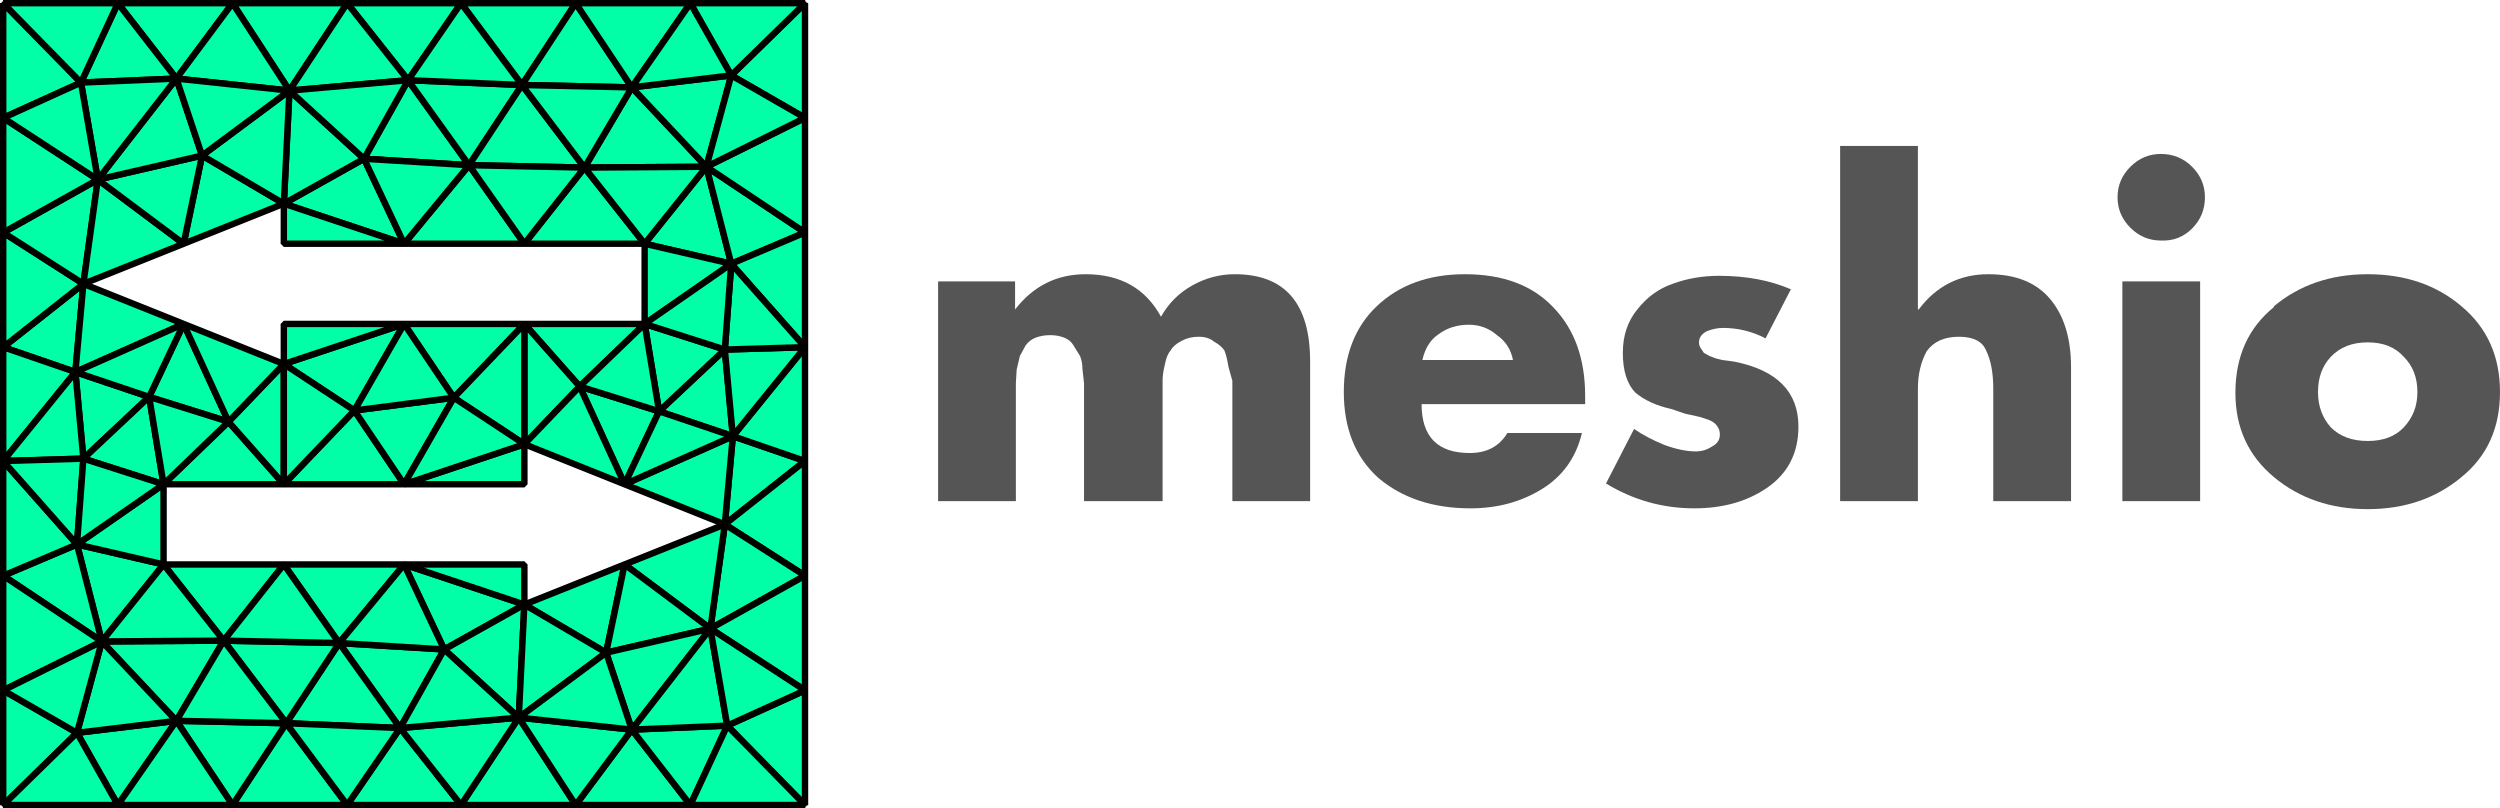 <svg xmlns="http://www.w3.org/2000/svg" version="1.1" id="svg268" width="3.118" height="1.008"><style id="style2">polygon{fill:none;stroke:#000;stroke-width:2%}</style><path id="polygon4" fill="#00ffa7" fill-opacity="1" stroke="#000" stroke-width=".008" stroke-linejoin="bevel" stroke-miterlimit="4" stroke-dasharray="none" stroke-opacity="1" d="M.104.572L.186.495.094.464z"/><path id="polygon6" fill="#00ffa7" fill-opacity="1" stroke="#000" stroke-width=".008" stroke-linejoin="bevel" stroke-miterlimit="4" stroke-dasharray="none" stroke-opacity="1" d="M.822.513L.904.436l.01.108z"/><path id="polygon8" fill="#00ffa7" fill-opacity="1" stroke="#000" stroke-width=".008" stroke-linejoin="bevel" stroke-miterlimit="4" stroke-dasharray="none" stroke-opacity="1" d="M.554.81L.423.802l.076.106z"/><path id="polygon10" fill="#00ffa7" fill-opacity="1" stroke="#000" stroke-width=".008" stroke-linejoin="bevel" stroke-miterlimit="4" stroke-dasharray="none" stroke-opacity="1" d="M.585.206L.454.198.509.1z"/><path id="polygon12" fill="#00ffa7" fill-opacity="1" stroke="#000" stroke-width=".008" stroke-linejoin="bevel" stroke-miterlimit="4" stroke-dasharray="none" stroke-opacity="1" d="M.504.404l-.15.05.088.058z"/><path id="polygon14" fill="#00ffa7" fill-opacity="1" stroke="#000" stroke-width=".008" stroke-linejoin="bevel" stroke-miterlimit="4" stroke-dasharray="none" stroke-opacity="1" d="M.723.482l.056.122.043-.091z"/><path id="polygon16" fill="#00ffa7" fill-opacity="1" stroke="#000" stroke-width=".008" stroke-linejoin="bevel" stroke-miterlimit="4" stroke-dasharray="none" stroke-opacity="1" d="M.229.404l.056.122L.186.495z"/><path id="polygon18" fill="#00ffa7" fill-opacity="1" stroke="#000" stroke-width=".008" stroke-linejoin="bevel" stroke-miterlimit="4" stroke-dasharray="none" stroke-opacity="1" d="M.504.704h-.15l.069.098z"/><path id="polygon20" fill="#00ffa7" fill-opacity="1" stroke="#000" stroke-width=".008" stroke-linejoin="bevel" stroke-miterlimit="4" stroke-dasharray="none" stroke-opacity="1" d="M.504.304h.15L.585.206z"/><path id="polygon22" fill="#00ffa7" fill-opacity="1" stroke="#000" stroke-width=".008" stroke-linejoin="bevel" stroke-miterlimit="4" stroke-dasharray="none" stroke-opacity="1" d="M.651.106L.575.004h.143z"/><path id="polygon24" fill="#00ffa7" fill-opacity="1" stroke="#000" stroke-width=".008" stroke-linejoin="bevel" stroke-miterlimit="4" stroke-dasharray="none" stroke-opacity="1" d="M.433 1.004L.357.902l-.067.102z"/><path id="polygon26" fill="#00ffa7" fill-opacity="1" stroke="#000" stroke-width=".008" stroke-linejoin="bevel" stroke-miterlimit="4" stroke-dasharray="none" stroke-opacity="1" d="M.509.1l.142.006-.066.1z"/><path id="polygon28" fill="#00ffa7" fill-opacity="1" stroke="#000" stroke-width=".008" stroke-linejoin="bevel" stroke-miterlimit="4" stroke-dasharray="none" stroke-opacity="1" d="M.499.908L.357.902l.066-.1z"/><path id="polygon30" fill="#00ffa7" fill-opacity="1" stroke="#000" stroke-width=".008" stroke-linejoin="bevel" stroke-miterlimit="4" stroke-dasharray="none" stroke-opacity="1" d="M.804.404L.723.482.654.404z"/><path id="polygon32" fill="#00ffa7" fill-opacity="1" stroke="#000" stroke-width=".008" stroke-linejoin="bevel" stroke-miterlimit="4" stroke-dasharray="none" stroke-opacity="1" d="M.204.604L.285.526l.069.078z"/><path id="polygon34" fill="#00ffa7" fill-opacity="1" stroke="#000" stroke-width=".008" stroke-linejoin="bevel" stroke-miterlimit="4" stroke-dasharray="none" stroke-opacity="1" d="M.654.754l-.15-.05.05.106z"/><path id="polygon36" fill="#00ffa7" fill-opacity="1" stroke="#000" stroke-width=".008" stroke-linejoin="bevel" stroke-miterlimit="4" stroke-dasharray="none" stroke-opacity="1" d="M.504.304l-.15-.05.1-.056z"/><path id="polygon38" fill="#00ffa7" fill-opacity="1" stroke="#000" stroke-width=".008" stroke-linejoin="bevel" stroke-miterlimit="4" stroke-dasharray="none" stroke-opacity="1" d="M.779.704l-.125.05.102.06z"/><path id="polygon40" fill="#00ffa7" fill-opacity="1" stroke="#000" stroke-width=".008" stroke-linejoin="bevel" stroke-miterlimit="4" stroke-dasharray="none" stroke-opacity="1" d="M.229.304l.125-.05-.102-.06z"/><path id="polygon42" fill="#00ffa7" fill-opacity="1" stroke="#000" stroke-width=".008" stroke-linejoin="bevel" stroke-miterlimit="4" stroke-dasharray="none" stroke-opacity="1" d="M.575.004H.433L.509.1z"/><path id="polygon44" fill="#00ffa7" fill-opacity="1" stroke="#000" stroke-width=".008" stroke-linejoin="bevel" stroke-miterlimit="4" stroke-dasharray="none" stroke-opacity="1" d="M.433 1.004h.142L.499.908z"/><path id="polygon46" fill="#00ffa7" fill-opacity="1" stroke="#000" stroke-width=".008" stroke-linejoin="bevel" stroke-miterlimit="4" stroke-dasharray="none" stroke-opacity="1" d="M.718.004l.07.105L.651.106z"/><path id="polygon48" fill="#00ffa7" fill-opacity="1" stroke="#000" stroke-width=".008" stroke-linejoin="bevel" stroke-miterlimit="4" stroke-dasharray="none" stroke-opacity="1" d="M.22.899l.07.105.067-.102z"/><path id="polygon50" fill="#00ffa7" fill-opacity="1" stroke="#000" stroke-width=".008" stroke-linejoin="bevel" stroke-miterlimit="4" stroke-dasharray="none" stroke-opacity="1" d="M.104.572L.186.495l.018.109z"/><path id="polygon52" fill="#00ffa7" fill-opacity="1" stroke="#000" stroke-width=".008" stroke-linejoin="bevel" stroke-miterlimit="4" stroke-dasharray="none" stroke-opacity="1" d="M.822.513L.904.436l-.1-.032z"/><path id="polygon54" fill="#00ffa7" fill-opacity="1" stroke="#000" stroke-width=".008" stroke-linejoin="bevel" stroke-miterlimit="4" stroke-dasharray="none" stroke-opacity="1" d="M.804.404L.723.482l.099.031z"/><path id="polygon56" fill="#00ffa7" fill-opacity="1" stroke="#000" stroke-width=".008" stroke-linejoin="bevel" stroke-miterlimit="4" stroke-dasharray="none" stroke-opacity="1" d="M.204.604L.285.526.186.495z"/><path id="polygon58" fill="#00ffa7" fill-opacity="1" stroke="#000" stroke-width=".008" stroke-linejoin="bevel" stroke-miterlimit="4" stroke-dasharray="none" stroke-opacity="1" d="M.718 1.004h.143L.788.91z"/><path id="polygon60" fill="#00ffa7" fill-opacity="1" stroke="#000" stroke-width=".008" stroke-linejoin="bevel" stroke-miterlimit="4" stroke-dasharray="none" stroke-opacity="1" d="M.29.004H.147L.22.098z"/><path id="polygon62" fill="#00ffa7" fill-opacity="1" stroke="#000" stroke-width=".008" stroke-linejoin="bevel" stroke-miterlimit="4" stroke-dasharray="none" stroke-opacity="1" d="M.881.208L.804.304l.108.025z"/><path id="polygon64" fill="#00ffa7" fill-opacity="1" stroke="#000" stroke-width=".008" stroke-linejoin="bevel" stroke-miterlimit="4" stroke-dasharray="none" stroke-opacity="1" d="M.127.8L.204.704.096.679z"/><path id="polygon66" fill="#00ffa7" fill-opacity="1" stroke="#000" stroke-width=".008" stroke-linejoin="bevel" stroke-miterlimit="4" stroke-dasharray="none" stroke-opacity="1" d="M.104.354l-.1.079.09.031z"/><path id="polygon68" fill="#00ffa7" fill-opacity="1" stroke="#000" stroke-width=".008" stroke-linejoin="bevel" stroke-miterlimit="4" stroke-dasharray="none" stroke-opacity="1" d="M.904.654l.1-.079-.09-.031z"/><path id="polygon70" fill="#00ffa7" fill-opacity="1" stroke="#000" stroke-width=".008" stroke-linejoin="bevel" stroke-miterlimit="4" stroke-dasharray="none" stroke-opacity="1" d="M.229.404L.104.354l-.01.11z"/><path id="polygon72" fill="#00ffa7" fill-opacity="1" stroke="#000" stroke-width=".008" stroke-linejoin="bevel" stroke-miterlimit="4" stroke-dasharray="none" stroke-opacity="1" d="M.779.604l.125.05.01-.11z"/><path id="polygon74" fill="#00ffa7" fill-opacity="1" stroke="#000" stroke-width=".008" stroke-linejoin="bevel" stroke-miterlimit="4" stroke-dasharray="none" stroke-opacity="1" d="M.504.304l-.15-.05v.05z"/><path id="polygon76" fill="#00ffa7" fill-opacity="1" stroke="#000" stroke-width=".008" stroke-linejoin="bevel" stroke-miterlimit="4" stroke-dasharray="none" stroke-opacity="1" d="M.654.754l-.15-.05h.15z"/><path id="polygon78" fill="#00ffa7" fill-opacity="1" stroke="#000" stroke-width=".008" stroke-linejoin="bevel" stroke-miterlimit="4" stroke-dasharray="none" stroke-opacity="1" d="M.004.575l.09-.111-.09-.031z"/><path id="polygon80" fill="#00ffa7" fill-opacity="1" stroke="#000" stroke-width=".008" stroke-linejoin="bevel" stroke-miterlimit="4" stroke-dasharray="none" stroke-opacity="1" d="M.914.544l.09-.111v.142z"/><path id="polygon82" fill="#00ffa7" fill-opacity="1" stroke="#000" stroke-width=".008" stroke-linejoin="bevel" stroke-miterlimit="4" stroke-dasharray="none" stroke-opacity="1" d="M.229.404l-.135.06.092.031z"/><path id="polygon84" fill="#00ffa7" fill-opacity="1" stroke="#000" stroke-width=".008" stroke-linejoin="bevel" stroke-miterlimit="4" stroke-dasharray="none" stroke-opacity="1" d="M.779.604l.135-.06L.822.513z"/><path id="polygon86" fill="#00ffa7" fill-opacity="1" stroke="#000" stroke-width=".008" stroke-linejoin="bevel" stroke-miterlimit="4" stroke-dasharray="none" stroke-opacity="1" d="M.509.1l.142.006L.575.004z"/><path id="polygon88" fill="#00ffa7" fill-opacity="1" stroke="#000" stroke-width=".008" stroke-linejoin="bevel" stroke-miterlimit="4" stroke-dasharray="none" stroke-opacity="1" d="M.499.908L.357.902l.076.102z"/><path id="polygon90" fill="#00ffa7" fill-opacity="1" stroke="#000" stroke-width=".008" stroke-linejoin="bevel" stroke-miterlimit="4" stroke-dasharray="none" stroke-opacity="1" d="M.654.554v-.15l.069.078z"/><path id="polygon92" fill="#00ffa7" fill-opacity="1" stroke="#000" stroke-width=".008" stroke-linejoin="bevel" stroke-miterlimit="4" stroke-dasharray="none" stroke-opacity="1" d="M.554.81L.423.802.504.704z"/><path id="polygon94" fill="#00ffa7" fill-opacity="1" stroke="#000" stroke-width=".008" stroke-linejoin="bevel" stroke-miterlimit="4" stroke-dasharray="none" stroke-opacity="1" d="M.585.206L.454.198l.05.106z"/><path id="polygon96" fill="#00ffa7" fill-opacity="1" stroke="#000" stroke-width=".008" stroke-linejoin="bevel" stroke-miterlimit="4" stroke-dasharray="none" stroke-opacity="1" d="M.354.604v-.15L.285.526z"/><path id="polygon98" fill="#00ffa7" fill-opacity="1" stroke="#000" stroke-width=".008" stroke-linejoin="bevel" stroke-miterlimit="4" stroke-dasharray="none" stroke-opacity="1" d="M1.004.718V.575l-.1.079z"/><path id="polygon100" fill="#00ffa7" fill-opacity="1" stroke="#000" stroke-width=".008" stroke-linejoin="bevel" stroke-miterlimit="4" stroke-dasharray="none" stroke-opacity="1" d="M.004.433l.1-.079-.1-.064z"/><path id="polygon102" fill="#00ffa7" fill-opacity="1" stroke="#000" stroke-width=".008" stroke-linejoin="bevel" stroke-miterlimit="4" stroke-dasharray="none" stroke-opacity="1" d="M.788.91l.073.094.046-.099z"/><path id="polygon104" fill="#00ffa7" fill-opacity="1" stroke="#000" stroke-width=".008" stroke-linejoin="bevel" stroke-miterlimit="4" stroke-dasharray="none" stroke-opacity="1" d="M.22.098L.147.004.101.103z"/><path id="polygon106" fill="#00ffa7" fill-opacity="1" stroke="#000" stroke-width=".008" stroke-linejoin="bevel" stroke-miterlimit="4" stroke-dasharray="none" stroke-opacity="1" d="M.647.895L.654.754l-.1.056z"/><path id="polygon108" fill="#00ffa7" fill-opacity="1" stroke="#000" stroke-width=".008" stroke-linejoin="bevel" stroke-miterlimit="4" stroke-dasharray="none" stroke-opacity="1" d="M.361.113L.354.254l.1-.056z"/><path id="polygon110" fill="#00ffa7" fill-opacity="1" stroke="#000" stroke-width=".008" stroke-linejoin="bevel" stroke-miterlimit="4" stroke-dasharray="none" stroke-opacity="1" d="M1.004.718l-.1-.064-.018.13z"/><path id="polygon112" fill="#00ffa7" fill-opacity="1" stroke="#000" stroke-width=".008" stroke-linejoin="bevel" stroke-miterlimit="4" stroke-dasharray="none" stroke-opacity="1" d="M.004.29l.1.064.018-.13z"/><path id="polygon114" fill="#00ffa7" fill-opacity="1" stroke="#000" stroke-width=".008" stroke-linejoin="bevel" stroke-miterlimit="4" stroke-dasharray="none" stroke-opacity="1" d="M.104.354l.125-.05-.107-.08z"/><path id="polygon116" fill="#00ffa7" fill-opacity="1" stroke="#000" stroke-width=".008" stroke-linejoin="bevel" stroke-miterlimit="4" stroke-dasharray="none" stroke-opacity="1" d="M.904.654l-.125.05.107.08z"/><path id="polygon118" fill="#00ffa7" fill-opacity="1" stroke="#000" stroke-width=".008" stroke-linejoin="bevel" stroke-miterlimit="4" stroke-dasharray="none" stroke-opacity="1" d="M1.004.861V.718L.886.784z"/><path id="polygon120" fill="#00ffa7" fill-opacity="1" stroke="#000" stroke-width=".008" stroke-linejoin="bevel" stroke-miterlimit="4" stroke-dasharray="none" stroke-opacity="1" d="M.004.147V.29L.122.224z"/><path id="polygon122" fill="#00ffa7" fill-opacity="1" stroke="#000" stroke-width=".008" stroke-linejoin="bevel" stroke-miterlimit="4" stroke-dasharray="none" stroke-opacity="1" d="M.229.404l.056.122.069-.072z"/><path id="polygon124" fill="#00ffa7" fill-opacity="1" stroke="#000" stroke-width=".008" stroke-linejoin="bevel" stroke-miterlimit="4" stroke-dasharray="none" stroke-opacity="1" d="M.723.482l.056.122-.125-.05z"/><path id="polygon126" fill="#00ffa7" fill-opacity="1" stroke="#000" stroke-width=".008" stroke-linejoin="bevel" stroke-miterlimit="4" stroke-dasharray="none" stroke-opacity="1" d="M.433.004H.29l.071.109z"/><path id="polygon128" fill="#00ffa7" fill-opacity="1" stroke="#000" stroke-width=".008" stroke-linejoin="bevel" stroke-miterlimit="4" stroke-dasharray="none" stroke-opacity="1" d="M.575 1.004h.143L.647.895z"/><path id="polygon130" fill="#00ffa7" fill-opacity="1" stroke="#000" stroke-width=".008" stroke-linejoin="bevel" stroke-miterlimit="4" stroke-dasharray="none" stroke-opacity="1" d="M.122.224l.107.08.023-.11z"/><path id="polygon132" fill="#00ffa7" fill-opacity="1" stroke="#000" stroke-width=".008" stroke-linejoin="bevel" stroke-miterlimit="4" stroke-dasharray="none" stroke-opacity="1" d="M.886.784L.779.704l-.023.11z"/><path id="polygon134" fill="#00ffa7" fill-opacity="1" stroke="#000" stroke-width=".008" stroke-linejoin="bevel" stroke-miterlimit="4" stroke-dasharray="none" stroke-opacity="1" d="M.718.004l.07.105.073-.105z"/><path id="polygon136" fill="#00ffa7" fill-opacity="1" stroke="#000" stroke-width=".008" stroke-linejoin="bevel" stroke-miterlimit="4" stroke-dasharray="none" stroke-opacity="1" d="M.22.899l-.073.105-.051-.09z"/><path id="polygon138" fill="#00ffa7" fill-opacity="1" stroke="#000" stroke-width=".008" stroke-linejoin="bevel" stroke-miterlimit="4" stroke-dasharray="none" stroke-opacity="1" d="M.804.304v.1L.912.329z"/><path id="polygon140" fill="#00ffa7" fill-opacity="1" stroke="#000" stroke-width=".008" stroke-linejoin="bevel" stroke-miterlimit="4" stroke-dasharray="none" stroke-opacity="1" d="M.204.704v-.1L.096.679z"/><path id="polygon142" fill="#00ffa7" fill-opacity="1" stroke="#000" stroke-width=".008" stroke-linejoin="bevel" stroke-miterlimit="4" stroke-dasharray="none" stroke-opacity="1" d="M.654.754L.647.895.756.814z"/><path id="polygon144" fill="#00ffa7" fill-opacity="1" stroke="#000" stroke-width=".008" stroke-linejoin="bevel" stroke-miterlimit="4" stroke-dasharray="none" stroke-opacity="1" d="M.354.254L.361.113.252.194z"/><path id="polygon146" fill="#00ffa7" fill-opacity="1" stroke="#000" stroke-width=".008" stroke-linejoin="bevel" stroke-miterlimit="4" stroke-dasharray="none" stroke-opacity="1" d="M.22.098L.122.224l.13-.03z"/><path id="polygon148" fill="#00ffa7" fill-opacity="1" stroke="#000" stroke-width=".008" stroke-linejoin="bevel" stroke-miterlimit="4" stroke-dasharray="none" stroke-opacity="1" d="M.788.91L.886.784l-.13.03z"/><path id="polygon150" fill="#00ffa7" fill-opacity="1" stroke="#000" stroke-width=".008" stroke-linejoin="bevel" stroke-miterlimit="4" stroke-dasharray="none" stroke-opacity="1" d="M.651.106l-.066.1.144.003z"/><path id="polygon152" fill="#00ffa7" fill-opacity="1" stroke="#000" stroke-width=".008" stroke-linejoin="bevel" stroke-miterlimit="4" stroke-dasharray="none" stroke-opacity="1" d="M.357.902l.066-.1L.279.799z"/><path id="polygon154" fill="#00ffa7" fill-opacity="1" stroke="#000" stroke-width=".008" stroke-linejoin="bevel" stroke-miterlimit="4" stroke-dasharray="none" stroke-opacity="1" d="M.654.304h.15L.729.209z"/><path id="polygon156" fill="#00ffa7" fill-opacity="1" stroke="#000" stroke-width=".008" stroke-linejoin="bevel" stroke-miterlimit="4" stroke-dasharray="none" stroke-opacity="1" d="M.354.704h-.15l.075.095z"/><path id="polygon158" fill="#00ffa7" fill-opacity="1" stroke="#000" stroke-width=".008" stroke-linejoin="bevel" stroke-miterlimit="4" stroke-dasharray="none" stroke-opacity="1" d="M.729.209L.881.208.788.109z"/><path id="polygon160" fill="#00ffa7" fill-opacity="1" stroke="#000" stroke-width=".008" stroke-linejoin="bevel" stroke-miterlimit="4" stroke-dasharray="none" stroke-opacity="1" d="M.279.799L.127.8.22.899z"/><path id="polygon162" fill="#00ffa7" fill-opacity="1" stroke="#000" stroke-width=".008" stroke-linejoin="bevel" stroke-miterlimit="4" stroke-dasharray="none" stroke-opacity="1" d="M.914.544l.09-.111-.1.003z"/><path id="polygon164" fill="#00ffa7" fill-opacity="1" stroke="#000" stroke-width=".008" stroke-linejoin="bevel" stroke-miterlimit="4" stroke-dasharray="none" stroke-opacity="1" d="M.004.575l.09-.111.01.108z"/><path id="polygon166" fill="#00ffa7" fill-opacity="1" stroke="#000" stroke-width=".008" stroke-linejoin="bevel" stroke-miterlimit="4" stroke-dasharray="none" stroke-opacity="1" d="M.718 1.004L.788.91.647.895z"/><path id="polygon168" fill="#00ffa7" fill-opacity="1" stroke="#000" stroke-width=".008" stroke-linejoin="bevel" stroke-miterlimit="4" stroke-dasharray="none" stroke-opacity="1" d="M.29.004L.22.098l.141.015z"/><path id="polygon170" fill="#00ffa7" fill-opacity="1" stroke="#000" stroke-width=".008" stroke-linejoin="bevel" stroke-miterlimit="4" stroke-dasharray="none" stroke-opacity="1" d="M1.004.147V.004l-.092.09z"/><path id="polygon172" fill="#00ffa7" fill-opacity="1" stroke="#000" stroke-width=".008" stroke-linejoin="bevel" stroke-miterlimit="4" stroke-dasharray="none" stroke-opacity="1" d="M.004.861v.143l.092-.09z"/><path id="polygon174" fill="#00ffa7" fill-opacity="1" stroke="#000" stroke-width=".008" stroke-linejoin="bevel" stroke-miterlimit="4" stroke-dasharray="none" stroke-opacity="1" d="M.509.1L.433.004.361.113z"/><path id="polygon176" fill="#00ffa7" fill-opacity="1" stroke="#000" stroke-width=".008" stroke-linejoin="bevel" stroke-miterlimit="4" stroke-dasharray="none" stroke-opacity="1" d="M.499.908l.076.096.072-.109z"/><path id="polygon178" fill="#00ffa7" fill-opacity="1" stroke="#000" stroke-width=".008" stroke-linejoin="bevel" stroke-miterlimit="4" stroke-dasharray="none" stroke-opacity="1" d="M1.004.29L.881.208l.031.121z"/><path id="polygon180" fill="#00ffa7" fill-opacity="1" stroke="#000" stroke-width=".008" stroke-linejoin="bevel" stroke-miterlimit="4" stroke-dasharray="none" stroke-opacity="1" d="M.004.718L.127.8.096.679z"/><path id="polygon182" fill="#00ffa7" fill-opacity="1" stroke="#000" stroke-width=".008" stroke-linejoin="bevel" stroke-miterlimit="4" stroke-dasharray="none" stroke-opacity="1" d="M1.004.004H.861l.051.09z"/><path id="polygon184" fill="#00ffa7" fill-opacity="1" stroke="#000" stroke-width=".008" stroke-linejoin="bevel" stroke-miterlimit="4" stroke-dasharray="none" stroke-opacity="1" d="M.004 1.004h.143L.096.914z"/><path id="polygon186" fill="#00ffa7" fill-opacity="1" stroke="#000" stroke-width=".008" stroke-linejoin="bevel" stroke-miterlimit="4" stroke-dasharray="none" stroke-opacity="1" d="M1.004.29V.147L.881.208z"/><path id="polygon188" fill="#00ffa7" fill-opacity="1" stroke="#000" stroke-width=".008" stroke-linejoin="bevel" stroke-miterlimit="4" stroke-dasharray="none" stroke-opacity="1" d="M.004.718v.143L.127.8z"/><path id="polygon190" fill="#00ffa7" fill-opacity="1" stroke="#000" stroke-width=".008" stroke-linejoin="bevel" stroke-miterlimit="4" stroke-dasharray="none" stroke-opacity="1" d="M.654.404h-.15l.062.092z"/><path id="polygon192" fill="#00ffa7" fill-opacity="1" stroke="#000" stroke-width=".008" stroke-linejoin="bevel" stroke-miterlimit="4" stroke-dasharray="none" stroke-opacity="1" d="M.354.604h.15L.442.512z"/><path id="polygon194" fill="#00ffa7" fill-opacity="1" stroke="#000" stroke-width=".008" stroke-linejoin="bevel" stroke-miterlimit="4" stroke-dasharray="none" stroke-opacity="1" d="M.354.604v-.15l.088.058z"/><path id="polygon196" fill="#00ffa7" fill-opacity="1" stroke="#000" stroke-width=".008" stroke-linejoin="bevel" stroke-miterlimit="4" stroke-dasharray="none" stroke-opacity="1" d="M.004.004v.143L.101.103z"/><path id="polygon198" fill="#00ffa7" fill-opacity="1" stroke="#000" stroke-width=".008" stroke-linejoin="bevel" stroke-miterlimit="4" stroke-dasharray="none" stroke-opacity="1" d="M1.004 1.004V.861L.907.905z"/><path id="polygon200" fill="#00ffa7" fill-opacity="1" stroke="#000" stroke-width=".008" stroke-linejoin="bevel" stroke-miterlimit="4" stroke-dasharray="none" stroke-opacity="1" d="M.861 1.004h.143L.907.905z"/><path id="polygon202" fill="#00ffa7" fill-opacity="1" stroke="#000" stroke-width=".008" stroke-linejoin="bevel" stroke-miterlimit="4" stroke-dasharray="none" stroke-opacity="1" d="M.147.004H.004l.097.099z"/><path id="polygon204" fill="#00ffa7" fill-opacity="1" stroke="#000" stroke-width=".008" stroke-linejoin="bevel" stroke-miterlimit="4" stroke-dasharray="none" stroke-opacity="1" d="M.585.206l.069.098.075-.095z"/><path id="polygon206" fill="#00ffa7" fill-opacity="1" stroke="#000" stroke-width=".008" stroke-linejoin="bevel" stroke-miterlimit="4" stroke-dasharray="none" stroke-opacity="1" d="M.423.802L.354.704.279.799z"/><path id="polygon208" fill="#00ffa7" fill-opacity="1" stroke="#000" stroke-width=".008" stroke-linejoin="bevel" stroke-miterlimit="4" stroke-dasharray="none" stroke-opacity="1" d="M.788.109L.912.094.881.208z"/><path id="polygon210" fill="#00ffa7" fill-opacity="1" stroke="#000" stroke-width=".008" stroke-linejoin="bevel" stroke-miterlimit="4" stroke-dasharray="none" stroke-opacity="1" d="M.096.914L.22.899.127.8z"/><path id="polygon212" fill="#00ffa7" fill-opacity="1" stroke="#000" stroke-width=".008" stroke-linejoin="bevel" stroke-miterlimit="4" stroke-dasharray="none" stroke-opacity="1" d="M.122.224L.22.098.101.103z"/><path id="polygon214" fill="#00ffa7" fill-opacity="1" stroke="#000" stroke-width=".008" stroke-linejoin="bevel" stroke-miterlimit="4" stroke-dasharray="none" stroke-opacity="1" d="M.886.784L.788.91.907.905z"/><path id="polygon216" fill="#00ffa7" fill-opacity="1" stroke="#000" stroke-width=".008" stroke-linejoin="bevel" stroke-miterlimit="4" stroke-dasharray="none" stroke-opacity="1" d="M.004.575v.143L.096.679z"/><path id="polygon218" fill="#00ffa7" fill-opacity="1" stroke="#000" stroke-width=".008" stroke-linejoin="bevel" stroke-miterlimit="4" stroke-dasharray="none" stroke-opacity="1" d="M1.004.433V.29L.912.329z"/><path id="polygon220" fill="#00ffa7" fill-opacity="1" stroke="#000" stroke-width=".008" stroke-linejoin="bevel" stroke-miterlimit="4" stroke-dasharray="none" stroke-opacity="1" d="M.654.554v-.15L.566.496z"/><path id="polygon222" fill="#00ffa7" fill-opacity="1" stroke="#000" stroke-width=".008" stroke-linejoin="bevel" stroke-miterlimit="4" stroke-dasharray="none" stroke-opacity="1" d="M.861.004L.788.109.912.094z"/><path id="polygon224" fill="#00ffa7" fill-opacity="1" stroke="#000" stroke-width=".008" stroke-linejoin="bevel" stroke-miterlimit="4" stroke-dasharray="none" stroke-opacity="1" d="M.22.899l.07.105H.147z"/><path id="polygon226" fill="#00ffa7" fill-opacity="1" stroke="#000" stroke-width=".008" stroke-linejoin="bevel" stroke-miterlimit="4" stroke-dasharray="none" stroke-opacity="1" d="M.442.512l.062.092.062-.108z"/><path id="polygon228" fill="#00ffa7" fill-opacity="1" stroke="#000" stroke-width=".008" stroke-linejoin="bevel" stroke-miterlimit="4" stroke-dasharray="none" stroke-opacity="1" d="M.881.208l.123-.061L.912.094z"/><path id="polygon230" fill="#00ffa7" fill-opacity="1" stroke="#000" stroke-width=".008" stroke-linejoin="bevel" stroke-miterlimit="4" stroke-dasharray="none" stroke-opacity="1" d="M.127.8L.004.861l.092.053z"/><path id="polygon232" fill="#00ffa7" fill-opacity="1" stroke="#000" stroke-width=".008" stroke-linejoin="bevel" stroke-miterlimit="4" stroke-dasharray="none" stroke-opacity="1" d="M.004.575l.092.104.008-.107z"/><path id="polygon234" fill="#00ffa7" fill-opacity="1" stroke="#000" stroke-width=".008" stroke-linejoin="bevel" stroke-miterlimit="4" stroke-dasharray="none" stroke-opacity="1" d="M1.004.433L.912.329.904.436z"/><path id="polygon236" fill="#00ffa7" fill-opacity="1" stroke="#000" stroke-width=".008" stroke-linejoin="bevel" stroke-miterlimit="4" stroke-dasharray="none" stroke-opacity="1" d="M.912.329L.804.404l.1.032z"/><path id="polygon238" fill="#00ffa7" fill-opacity="1" stroke="#000" stroke-width=".008" stroke-linejoin="bevel" stroke-miterlimit="4" stroke-dasharray="none" stroke-opacity="1" d="M.096.679L.204.604l-.1-.032z"/><path id="polygon240" fill="#00ffa7" fill-opacity="1" stroke="#000" stroke-width=".008" stroke-linejoin="bevel" stroke-miterlimit="4" stroke-dasharray="none" stroke-opacity="1" d="M.004.147l.118.077L.101.103z"/><path id="polygon242" fill="#00ffa7" fill-opacity="1" stroke="#000" stroke-width=".008" stroke-linejoin="bevel" stroke-miterlimit="4" stroke-dasharray="none" stroke-opacity="1" d="M1.004.861L.886.784l.021.121z"/><path id="polygon244" fill="#00ffa7" fill-opacity="1" stroke="#000" stroke-width=".008" stroke-linejoin="bevel" stroke-miterlimit="4" stroke-dasharray="none" stroke-opacity="1" d="M.504.404L.442.512.566.496z"/><path id="polygon246" fill="#00ffa7" fill-opacity="1" stroke="#000" stroke-width=".008" stroke-linejoin="bevel" stroke-miterlimit="4" stroke-dasharray="none" stroke-opacity="1" d="M.499.908L.647.895.554.81z"/><path id="polygon248" fill="#00ffa7" fill-opacity="1" stroke="#000" stroke-width=".008" stroke-linejoin="bevel" stroke-miterlimit="4" stroke-dasharray="none" stroke-opacity="1" d="M.509.1L.361.113l.093.085z"/><path id="polygon250" fill="#00ffa7" fill-opacity="1" stroke="#000" stroke-width=".008" stroke-linejoin="bevel" stroke-miterlimit="4" stroke-dasharray="none" stroke-opacity="1" d="M.647.895L.788.91.756.814z"/><path id="polygon252" fill="#00ffa7" fill-opacity="1" stroke="#000" stroke-width=".008" stroke-linejoin="bevel" stroke-miterlimit="4" stroke-dasharray="none" stroke-opacity="1" d="M.361.113L.22.098l.032.096z"/><path id="polygon254" fill="#00ffa7" fill-opacity="1" stroke="#000" stroke-width=".008" stroke-linejoin="bevel" stroke-miterlimit="4" stroke-dasharray="none" stroke-opacity="1" d="M.729.209L.881.208.804.304z"/><path id="polygon256" fill="#00ffa7" fill-opacity="1" stroke="#000" stroke-width=".008" stroke-linejoin="bevel" stroke-miterlimit="4" stroke-dasharray="none" stroke-opacity="1" d="M.279.799L.127.8.204.704z"/><path id="polygon258" fill="#00ffa7" fill-opacity="1" stroke="#000" stroke-width=".008" stroke-linejoin="bevel" stroke-miterlimit="4" stroke-dasharray="none" stroke-opacity="1" d="M.651.106l.078.103.059-.1z"/><path id="polygon260" fill="#00ffa7" fill-opacity="1" stroke="#000" stroke-width=".008" stroke-linejoin="bevel" stroke-miterlimit="4" stroke-dasharray="none" stroke-opacity="1" d="M.357.902L.279.799l-.059.1z"/><path id="polygon262" fill="#00ffa7" fill-opacity="1" stroke="#000" stroke-width=".008" stroke-linejoin="bevel" stroke-miterlimit="4" stroke-dasharray="none" stroke-opacity="1" d="M.354.454l.15-.05h-.15z"/><path id="polygon264" fill="#00ffa7" fill-opacity="1" stroke="#000" stroke-width=".008" stroke-linejoin="bevel" stroke-miterlimit="4" stroke-dasharray="none" stroke-opacity="1" d="M.654.604v-.05l-.15.05z"/><path id="polygon266" fill="#00ffa7" fill-opacity="1" stroke="#000" stroke-width=".008" stroke-linejoin="bevel" stroke-miterlimit="4" stroke-dasharray="none" stroke-opacity="1" d="M.504.604l.15-.05L.566.496z"/><g aria-label="meshio" style="line-height:0%;-inkscape-font-specification:'Commando Bold'" id="text946" font-style="normal" font-variant="normal" font-weight="700" font-stretch="normal" font-size=".533" font-family="Futura LT" letter-spacing="0" word-spacing="0" fill="#555" fill-opacity="1" stroke="none" stroke-width="1" stroke-linecap="butt" stroke-linejoin="miter" stroke-opacity="1"><path d="M1.266.351v.035Q1.3.342 1.354.342q.065 0 .094.053.014-.025.039-.039.025-.014.053-.014.094 0 .094.109v.174h-.097v-.13-.02L1.532.457q-.002-.013-.005-.02-.004-.006-.013-.011Q1.507.42 1.495.42t-.021.005q-.01.005-.014.012-.005.006-.007.017-.003.012-.003.02v.151h-.098v-.13-.017L1.35.46Q1.35.451 1.347.444L1.339.431q-.004-.007-.012-.01T1.31.418q-.01 0-.018.003-.008.003-.013.01l-.007.013-.004.017-.001.017V.625h-.097V.351z" style="-inkscape-font-specification:'Futura LT Bold'" id="path948"/><path d="M1.774.449h.113q-.004-.02-.02-.031-.015-.013-.035-.013-.022 0-.038.012-.015.01-.02.032zm.203.045v.01h-.204q0 .061.06.061.032 0 .047-.025h.093q-.011.046-.05.07-.039.024-.089.024-.07 0-.115-.038-.043-.039-.043-.107t.041-.107q.042-.04.11-.04.071 0 .11.041.04.041.04.111z" style="-inkscape-font-specification:'Futura LT Bold'" id="path950"/><path d="M2.234.36l-.032.062Q2.177.409 2.149.409q-.01 0-.02.004-.01.005-.01.014 0 .004.002.007l.004.006.007.004.008.003.008.002.008.001.007.001q.08.016.08.081 0 .05-.04.077-.037.025-.09.025-.059 0-.11-.031l.035-.068q.016.011.038.02.022.008.039.008.011 0 .02-.006.01-.005.01-.015 0-.006-.003-.01-.003-.005-.01-.008L2.12.52 2.102.516 2.084.51Q2.057.504 2.04.49q-.016-.016-.016-.05 0-.032.018-.054.018-.023.044-.032.027-.01.058-.01.051 0 .09.017z" style="-inkscape-font-specification:'Futura LT Bold'" id="path952"/><path d="M2.295.182h.097v.204h.001q.033-.044.087-.044.051 0 .077.031.026.031.026.085v.167h-.097v-.14q0-.03-.009-.048Q2.47.42 2.443.42q-.027 0-.04.018-.011.02-.011.047v.14h-.097z" style="-inkscape-font-specification:'Futura LT Bold'" id="path954"/><path d="M2.744.351v.274h-.097V.351zM2.657.208q.016-.016.038-.016.023 0 .039.016t.016.038q0 .023-.016.039T2.695.3q-.022 0-.038-.016T2.641.246q0-.022.016-.038z" style="-inkscape-font-specification:'Futura LT Bold'" id="path956"/><path d="M2.836.382q.048-.04.117-.04.07 0 .117.04.048.04.048.107T3.07.595q-.048.04-.117.04t-.117-.04Q2.788.555 2.788.49q0-.068.048-.107zm.162.063Q2.982.427 2.953.427q-.029 0-.046.018-.016.017-.016.044 0 .026.016.044.017.017.046.017.029 0 .045-.017.017-.018.017-.044 0-.027-.017-.044z" style="-inkscape-font-specification:'Futura LT Bold'" id="path958"/></g></svg>